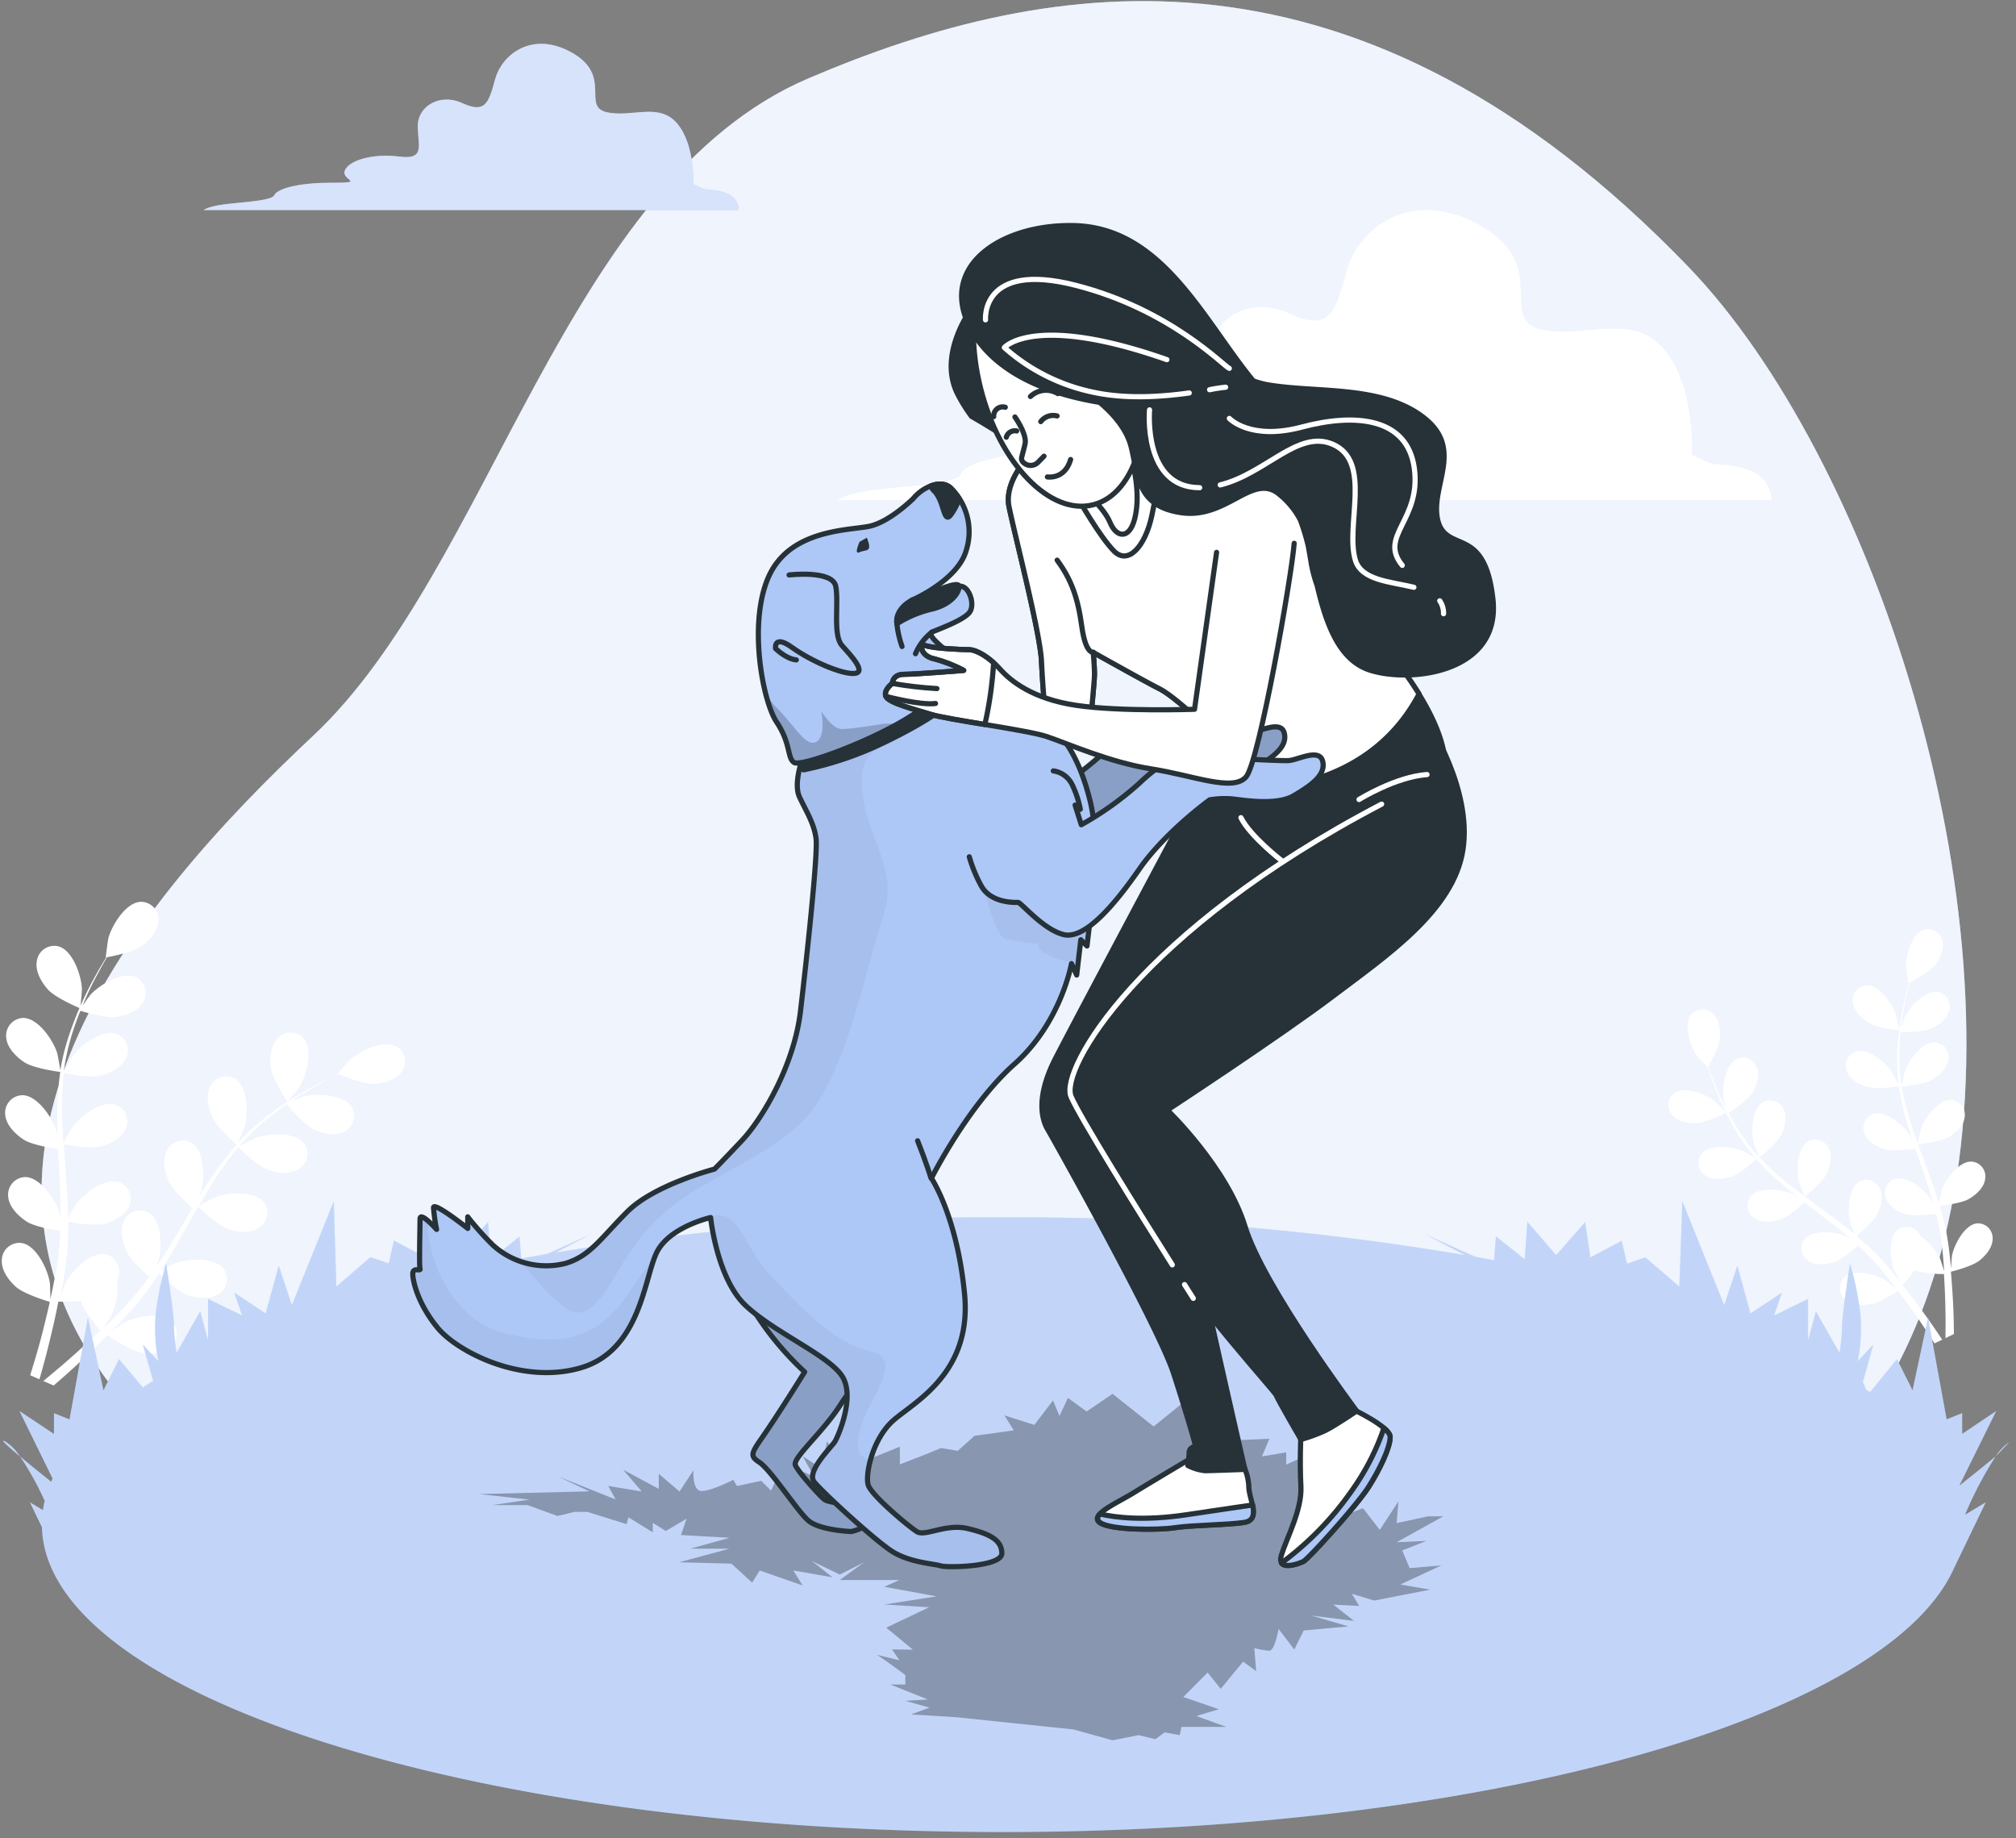 <svg xmlns="http://www.w3.org/2000/svg" width="238" height="217" viewBox="0 0 238 217"><rect x="0" y="0" width="238" height="217" fill="#808080" stroke="none"/><g><g><g><g><path fill="#adc7f7" d="M229.953 144.516c8.537-38.335-9.13-90.693-30.618-113.007C160.498-8.773 124.35-3.103 95.44 9.249 66.53 21.6 58.055 67.094 36.977 86.843c-21.078 19.748-47.239 50.937-21.14 79.987 26.1 29.051 63.357 12.248 93.693 11.978 30.337-.269 68.966 15.469 91.807 4.501 15.946-7.654 24.838-21.861 28.616-38.793z"/></g><g opacity=".8"><path fill="#fff" d="M229.953 144.516c8.537-38.335-9.13-90.693-30.618-113.007C160.498-8.773 124.35-3.103 95.44 9.249 66.53 21.6 58.055 67.094 36.977 86.843c-21.078 19.748-47.239 50.937-21.14 79.987 26.1 29.051 63.357 12.248 93.693 11.978 30.337-.269 68.966 15.469 91.807 4.501 15.946-7.654 24.838-21.861 28.616-38.793z"/></g><g><path fill="#fff" d="M220.618 120.731c.992.613 3.577.888 3.577.888s-.325-1.757-.362-1.867c-.41-1.256-1.935-3.448-3.417-3.442a1.74 1.74 0 0 0-1.678 1.99c.104 1.035 1.035 1.923 1.88 2.431z"/></g><g><path fill="#fff" d="M233.376 144.409c-1.47.184-2.7 2.554-2.939 3.852 0 .08-.08.93-.11 1.463-.03-.318-.055-.612-.092-.955-.061-.643-.147-1.286-.233-1.978l-.165-1.01c-.05-.337-.14-.692-.208-1.041a35.144 35.144 0 0 0-.643-2.413c.57-.061 2.578-.294 3.435-.79.857-.496 1.837-1.36 1.941-2.394a1.751 1.751 0 0 0-1.64-2.027c-1.477-.037-3.063 2.118-3.491 3.368 0 .073-.24 1.004-.343 1.518a44.099 44.099 0 0 0-.46-1.45c-.477-1.403-1.004-2.806-1.518-4.202-.16-.435-.313-.863-.472-1.292.202 0 2.597-.245 3.558-.802.857-.49 1.837-1.353 1.941-2.388a1.751 1.751 0 0 0-1.64-2.027c-1.477-.037-3.063 2.118-3.491 3.362-.031.098-.331 1.433-.392 1.782a57.46 57.46 0 0 1-.962-2.842 30.661 30.661 0 0 1-.943-3.888c.098 0 2.597-.233 3.583-.803.85-.49 1.806-1.353 1.935-2.394a1.751 1.751 0 0 0-1.635-2.027c-1.482-.037-3.062 2.119-3.49 3.368-.031.08-.264 1.102-.362 1.592h-.086a22.59 22.59 0 0 1-.22-4.017c0-.735.067-1.445.14-2.13.466 0 2.615 0 3.558-.405.943-.404 1.948-1.151 2.193-2.168a1.751 1.751 0 0 0-1.409-2.192c-1.463-.202-3.27 1.77-3.84 2.964-.03.061-.269.753-.44 1.261.037-.306.067-.612.11-.918a37.59 37.59 0 0 1 .545-3.007c.11-.508.22-.961.33-1.384.466-.239 2.322-1.225 2.958-1.996.637-.772 1.195-1.917.944-2.927a1.751 1.751 0 0 0-2.26-1.305c-1.39.502-2.082 3.062-2.04 4.403 0 .11.264 1.892.288 1.88h.031c-.11.41-.226.845-.343 1.323a35.9 35.9 0 0 0-.612 3.007 30.923 30.923 0 0 0-.398 3.606 22.885 22.885 0 0 0 .14 4.06v.043a51.467 51.467 0 0 0-.777-1.555c-.729-1.102-2.78-2.81-4.207-2.419a1.758 1.758 0 0 0-1.096 2.364c.38.973 1.512 1.586 2.45 1.837 1.07.3 3.46-.055 3.673-.086.203 1.365.496 2.715.876 4.042.22.771.466 1.55.717 2.32-.166-.336-.319-.612-.343-.673-.729-1.108-2.78-2.817-4.207-2.45a1.757 1.757 0 0 0-1.096 2.364c.38.98 1.512 1.586 2.449 1.837.937.252 3.007 0 3.546-.067.098.294.196.612.3.882.49 1.414.98 2.823 1.42 4.22.16.49.294.985.435 1.475-.153-.3-.281-.551-.306-.612-.723-1.103-2.774-2.811-4.2-2.42a1.745 1.745 0 0 0-1.097 2.364c.374.974 1.513 1.587 2.45 1.838.936.25 2.804 0 3.441-.062.129.509.257 1.017.355 1.513.055.337.141.661.178 1.01l.147 1.01c.067.65.14 1.311.19 1.948.036.441.06.857.091 1.28a50.569 50.569 0 0 0-.496-1.525 6.822 6.822 0 0 0-2.265-2.578 2.265 2.265 0 0 0-.19-.337 1.758 1.758 0 0 0-2.578-.404c-1.12.968-.84 3.625-.325 4.844.03.067.447.808.717 1.274-.202-.245-.392-.49-.613-.747-.41-.503-.839-.992-1.292-1.52l-.692-.752c-.226-.258-.496-.496-.747-.747a43.683 43.683 0 0 0-1.868-1.666c.441-.361 1.984-1.666 2.45-2.554.465-.888.76-2.13.294-3.061a1.745 1.745 0 0 0-2.45-.784c-1.255.784-1.384 3.453-1.06 4.733 0 .08.362.974.552 1.458-.386-.319-.778-.613-1.182-.956-1.17-.906-2.382-1.788-3.588-2.67l-1.096-.814c.153-.129 2.026-1.635 2.523-2.633.44-.882.759-2.125.293-3.062a1.751 1.751 0 0 0-2.48-.79c-1.255.79-1.384 3.454-1.06 4.734.032.098.515 1.384.656 1.702a114.168 114.168 0 0 1-2.37-1.837 30.423 30.423 0 0 1-2.927-2.725c.074-.055 2.033-1.629 2.542-2.646.44-.881.759-2.124.3-3.061a1.757 1.757 0 0 0-2.487-.79c-1.255.79-1.377 3.453-1.053 4.733 0 .086.386 1.066.576 1.525l-.074.043c-.896-1-1.7-2.08-2.4-3.227a21.749 21.749 0 0 1-1.06-1.837c.392-.251 2.186-1.433 2.744-2.303.557-.87.992-2.033.612-3.013a1.758 1.758 0 0 0-2.388-1.053c-1.329.612-1.745 3.276-1.568 4.587 0 .073.19.783.33 1.298-.14-.276-.287-.557-.416-.827-.49-1.01-.87-1.96-1.224-2.81a34.541 34.541 0 0 1-.484-1.336c.257-.453 1.268-2.284 1.366-3.294.098-1.01-.062-2.26-.833-2.964a1.745 1.745 0 0 0-2.597.16c-.888 1.187-.043 3.716.723 4.794.067.092 1.267 1.433 1.28 1.409.134.398.275.826.447 1.292.312.857.673 1.837 1.145 2.841a30.067 30.067 0 0 0 1.66 3.227 22.958 22.958 0 0 0 2.35 3.307l.038.037a35.07 35.07 0 0 0-1.513-.864c-1.225-.526-3.864-.82-4.838.3a1.745 1.745 0 0 0 .392 2.572c.851.613 2.131.49 3.062.19 1.06-.337 2.854-1.953 2.995-2.082a31.527 31.527 0 0 0 2.963 2.884 46.367 46.367 0 0 0 1.874 1.537l-.661-.367c-1.225-.52-3.864-.814-4.838.3a1.751 1.751 0 0 0 .386 2.578c.857.613 2.137.484 3.062.184.925-.3 2.51-1.647 2.92-2.009l.736.57c1.188.912 2.382 1.837 3.52 2.731.399.325.785.661 1.17.992l-.575-.318c-1.225-.52-3.87-.815-4.838.3a1.751 1.751 0 0 0 .386 2.578c.851.612 2.131.483 3.062.19.93-.294 2.357-1.525 2.841-1.954.386.355.772.71 1.127 1.066.239.25.484.477.71.74l.674.766c.416.502.845 1.023 1.225 1.519l.784 1.022a42.19 42.19 0 0 0-1.256-.998c-1.12-.704-3.674-1.396-4.831-.44a1.758 1.758 0 0 0 0 2.608c.753.729 2.033.802 3.012.65 1.072-.166 3.013-1.434 3.258-1.593.423.557.833 1.102 1.225 1.629a88.216 88.216 0 0 1 3.025 4.458l.074.11.906-.435c-.05-.073-.092-.14-.147-.214a88.454 88.454 0 0 0-4.538-6.222 18.67 18.67 0 0 0 1.403-1.739 12.7 12.7 0 0 0 3.484.423 90.927 90.927 0 0 1 .178 7.416v.153l.998-.484a79.96 79.96 0 0 0-.184-5.107 87.72 87.72 0 0 0-.171-2.248c.275-.067 2.529-.643 3.374-1.322.845-.68 1.586-1.617 1.555-2.664a1.745 1.745 0 0 0-1.868-1.721z"/></g><g><path fill="#fff" d="M202.44 129.984c-1.03-.82-3.51-1.806-4.747-.986a1.745 1.745 0 0 0-.306 2.585c.661.808 1.93 1.035 2.915.992 1.163-.043 3.472-1.225 3.472-1.225s-1.243-1.292-1.335-1.366z"/></g><g><path fill="#fff" d="M33.941 130.063c0 .03 1.341-1.647 1.415-1.757.82-1.335 1.635-4.397.496-5.738a2.082 2.082 0 0 0-3.093 0c-.857.9-.943 2.45-.759 3.576.214 1.36 1.941 3.92 1.941 3.92z"/></g><g><path fill="#fff" d="M46.872 123.56c-1.519-.875-4.384.472-5.548 1.525-.104.092-1.513 1.697-1.482 1.709h.037c-.453.214-.937.44-1.464.704a46.302 46.302 0 0 0-3.19 1.745 38.235 38.235 0 0 0-3.57 2.413 27.28 27.28 0 0 0-3.57 3.24l-.037.042c.214-.465.778-1.794.808-1.898.447-1.506.423-4.672-1.029-5.664a2.082 2.082 0 0 0-2.982.82c-.612 1.09-.275 2.584.208 3.674.545 1.225 2.7 3.062 2.872 3.24a36.914 36.914 0 0 0-2.982 3.895 50.608 50.608 0 0 0-1.55 2.449c.172-.41.325-.778.344-.833.44-1.506.416-4.672-1.035-5.664a2.082 2.082 0 0 0-2.982.82c-.613 1.09-.276 2.585.208 3.675.484 1.09 2.296 2.725 2.786 3.153l-.576.956c-.906 1.524-1.8 3.061-2.725 4.525-.33.52-.667 1.017-1.004 1.519.153-.368.276-.674.294-.723.441-1.506.416-4.672-1.035-5.664a2.082 2.082 0 0 0-2.97.765c-.612 1.09-.27 2.584.214 3.674.484 1.09 2.12 2.566 2.695 3.062a48.62 48.62 0 0 1-1.096 1.476c-.264.312-.496.612-.778.937l-.808.906c-.533.557-1.084 1.133-1.617 1.666-.367.367-.729.716-1.09 1.065.33-.508.955-1.53.998-1.616a8.059 8.059 0 0 0 .613-4.03c.067-.139.12-.285.159-.434a2.076 2.076 0 0 0-1.61-2.64c-1.734-.275-3.926 2.015-4.636 3.417-.037.08-.392 1.03-.613 1.63.074-.374.147-.736.215-1.115.14-.76.263-1.525.391-2.34l.147-1.224c.062-.398.068-.833.105-1.225.067-.98.085-1.966.08-2.97.66.122 3.061.52 4.176.245 1.114-.276 2.51-.943 3-2.082a2.076 2.076 0 0 0-1.225-2.854c-1.671-.533-4.182 1.396-5.095 2.676-.055.08-.612 1.066-.9 1.617 0-.612 0-1.225-.036-1.837-.08-1.752-.215-3.527-.337-5.297-.037-.54-.074-1.078-.104-1.623.232.049 3.062.582 4.286.27 1.14-.276 2.511-.944 3.007-2.083a2.076 2.076 0 0 0-1.225-2.853c-1.672-.533-4.182 1.402-5.095 2.676a49.813 49.813 0 0 0-1.04 1.892 69.476 69.476 0 0 1-.154-3.552c-.03-1.583.044-3.166.22-4.74.11 0 3.063.613 4.342.276 1.14-.282 2.517-.95 3.007-2.088a2.082 2.082 0 0 0-1.225-2.854c-1.671-.533-4.182 1.403-5.095 2.676-.055.086-.66 1.17-.936 1.697l-.092-.031a26.26 26.26 0 0 1 1.077-4.654c.264-.839.564-1.623.87-2.382.533.165 2.976.875 4.189.722 1.212-.153 2.602-.667 3.215-1.739a2.076 2.076 0 0 0-.87-2.97c-1.604-.716-4.287.931-5.358 2.1a42.89 42.89 0 0 0-.925 1.293c.14-.337.288-.692.429-1.017.539-1.224 1.108-2.29 1.623-3.24.293-.538.569-1.022.832-1.469.613-.11 3.062-.612 4.036-1.286.974-.673 1.996-1.788 2.051-3.025a2.088 2.088 0 0 0-2.143-2.235c-1.751.11-3.399 2.817-3.79 4.335-.031.13-.325 2.248-.288 2.242h.03c-.257.428-.539.888-.833 1.396-.532.943-1.126 2.009-1.69 3.215a36.982 36.982 0 0 0-1.647 3.98 27.019 27.019 0 0 0-1.225 4.673.172.172 0 0 0 0 .055 55.276 55.276 0 0 0-.373-2.027c-.46-1.5-2.23-4.134-3.987-4.158a2.082 2.082 0 0 0-2.033 2.327c.104 1.225 1.225 2.309 2.186 2.933 1.12.698 3.962 1.084 4.189 1.115a36.613 36.613 0 0 0-.343 4.899c0 .955 0 1.916.043 2.878-.08-.441-.153-.827-.172-.882-.459-1.5-2.229-4.127-3.98-4.152a2.076 2.076 0 0 0-2.04 2.327c.111 1.225 1.225 2.303 2.193 2.927.968.625 3.417 1.01 4.06 1.096 0 .374 0 .741.043 1.109.092 1.776.184 3.545.226 5.285v1.837a25.05 25.05 0 0 0-.153-.766c-.459-1.5-2.229-4.127-3.986-4.152a2.076 2.076 0 0 0-2.033 2.327c.104 1.225 1.225 2.303 2.186 2.927.961.625 3.184.974 3.95 1.084 0 .613-.05 1.225-.104 1.837-.043.405-.062.803-.129 1.225-.067.423-.116.802-.171 1.225-.141.76-.282 1.543-.435 2.284-.104.514-.208.998-.319 1.488 0-.612-.042-1.8-.06-1.898-.227-1.556-1.575-4.422-3.308-4.71a2.07 2.07 0 0 0-2.363 1.99c-.086 1.226.832 2.45 1.72 3.228s3.613 1.635 3.944 1.727a115.12 115.12 0 0 1-.551 2.345c-.612 2.572-1.262 4.685-1.72 6.16 0 .056-.032.099-.044.154l1.09.478c0-.092.055-.19.086-.294a114.19 114.19 0 0 0 1.598-6.259c.19-.827.374-1.708.551-2.62.885.03 1.77.01 2.652-.062.429 1.255 2.076 3.227 2.29 3.478-.612.582-1.188 1.14-1.751 1.654a110.733 110.733 0 0 1-4.832 4.194l-.14.11 1.224.533a106.617 106.617 0 0 0 4.489-4.078c.612-.612 1.225-1.225 1.898-1.88.276.196 2.53 1.788 3.797 2.04 1.145.226 2.676.195 3.6-.613a2.076 2.076 0 0 0 .11-3.093c-1.297-1.182-4.384-.483-5.743.294-.086.05-.9.643-1.409 1.03.264-.277.527-.534.796-.815a96.131 96.131 0 0 0 1.611-1.74l.79-.918c.27-.306.514-.661.778-.986.612-.784 1.15-1.598 1.702-2.45.484.466 2.241 2.1 3.35 2.505 1.108.404 2.615.612 3.674-.08a2.082 2.082 0 0 0 .576-3.061c-1.103-1.366-4.287-1.14-5.726-.576-.092 0-1.096.557-1.641.851.324-.502.649-1.004.961-1.525.906-1.506 1.77-3.061 2.64-4.605l.808-1.408c.171.165 2.217 2.155 3.454 2.603 1.102.398 2.614.612 3.674-.08a2.076 2.076 0 0 0 .612-3.062c-1.102-1.366-4.286-1.139-5.725-.576-.11.043-1.556.79-1.917 1.005a224.83 224.83 0 0 1 1.837-3.062 36.952 36.952 0 0 1 2.805-3.834c.08.08 2.198 2.168 3.472 2.627 1.102.399 2.615.613 3.674-.08a2.076 2.076 0 0 0 .576-3.061c-1.103-1.372-4.287-1.145-5.726-.582-.092.037-1.225.613-1.715.894l-.061-.08a27.502 27.502 0 0 1 3.466-3.282 30.503 30.503 0 0 1 2.04-1.506c.354.429 2.002 2.376 3.098 2.915 1.096.539 2.535.882 3.643.318a2.076 2.076 0 0 0 .907-2.951c-.943-1.482-4.11-1.605-5.628-1.225-.08 0-.894.33-1.488.57.312-.203.612-.423.925-.613 1.114-.71 2.186-1.298 3.135-1.837a58.494 58.494 0 0 1 1.513-.76c.563.24 2.872 1.176 4.072 1.152 1.2-.025 2.651-.386 3.38-1.396a2.082 2.082 0 0 0-.545-2.976z"/></g><g><path fill="#fff" d="M9.463 119.023c.031 0 .215-2.113.209-2.248-.043-1.567-1.06-4.568-2.744-5.058a2.076 2.076 0 0 0-2.578 1.709c-.226 1.224.545 2.541 1.335 3.405.93 1.01 3.778 2.192 3.778 2.192z"/></g><g><path fill="#fff" d="M199.735 53.658s.472-7.961-3.282-12.438c-3.754-4.476-9.388-1.17-14.544-2.345-5.156-1.176 1.17-7.502-7.042-12.199-8.212-4.696-14.544.24-15.922 5.402-1.378 5.162-2.112 7.036-6.803 4.899-4.691-2.138-9.149.704-9.149 4.69 0 3.987 1.641 7.036-3.754 6.332-5.395-.704-10.324.704-11.261 2.817-.937 2.113 4.69 2.578-2.817 2.578-7.508 0-11.256 1.409-11.727 2.584-.472 1.176-6.804 1.409-10.319 1.874-3.515.466-4.225 1.176-4.225 1.176h110.227s.233-2.817-3.283-3.754c-3.515-.937-2.578.257-6.099-1.616z"/></g></g><g><g><path fill="#adc7f7" d="M81.83 21.706s.269-4.569-1.88-7.122c-2.15-2.554-5.377-.668-8.329-1.341-2.951-.674.668-4.287-4.03-6.988-4.696-2.7-8.334.135-9.136 3.093-.802 2.958-1.224 4.03-3.894 2.817s-5.242.404-5.242 2.688c0 2.284.937 4.03-2.15 3.631-3.086-.398-5.91.398-6.448 1.611-.539 1.212 2.688 1.476-1.61 1.476-4.3 0-6.449.808-6.737 1.476-.287.667-3.9.808-5.915 1.077-2.015.27-2.419.674-2.419.674h63.166s.129-1.617-1.886-2.15c-2.015-.532-1.476.135-3.49-.942z"/></g><g opacity=".5"><path fill="#fff" d="M81.83 21.706s.269-4.569-1.88-7.122c-2.15-2.554-5.377-.668-8.329-1.341-2.951-.674.668-4.287-4.03-6.988-4.696-2.7-8.334.135-9.136 3.093-.802 2.958-1.224 4.03-3.894 2.817s-5.242.404-5.242 2.688c0 2.284.937 4.03-2.15 3.631-3.086-.398-5.91.398-6.448 1.611-.539 1.212 2.688 1.476-1.61 1.476-4.3 0-6.449.808-6.737 1.476-.287.667-3.9.808-5.915 1.077-2.015.27-2.419.674-2.419.674h63.166s.129-1.617-1.886-2.15c-2.015-.532-1.476.135-3.49-.942z"/></g></g><g><g><path fill="#adc7f7" d="M.75 170.236c-.973-.551.117.44 1.61 1.69a5.97 5.97 0 0 0-1.61-1.69z"/></g><g><path fill="#adc7f7" d="M237.2 170.242a5.97 5.97 0 0 0-1.61 1.69"/></g><g><path fill="#adc7f7" d="M235.595 171.914c-1.837 1.531-4.287 3.46-4.287 3.46l4.354-8.812-4.017 2.694v-2.449l-1.837.735-2.186-12.003-1.837 8.574-1.837-3.675-3.172 3.889-.484-.319-.368-.87 1.225-4.414-1.837 1.965c.379-1.856.484-3.758.312-5.646a34.967 34.967 0 0 0-1.224-5.885s-.931 5.885-.931 7.349a21.434 21.434 0 0 1-.306 3.184l-2.787-4.899-.924 3.436v-4.9l-4.017 1.96.924-2.694-3.71 2.45-1.544-5.64-1.55 4.66-4.941-12.248-.361 10.05-4.018-3.436-2.167.735-.613-2.695-3.705 1.96-.612-4.17-3.423 3.894-3.399-3.925-.312 4.415-3.399-2.694-.22 2.817c-.741-.147-1.488-.282-2.241-.423-3.497-1.562-5.885-2.64-5.885-2.64l4.684 2.45a319.094 319.094 0 0 0-54.568-4.464 321.195 321.195 0 0 0-52.774 4.158l4.09-2.119-5.094 2.29c-1.023.178-2.04.356-3.062.545l-.209-2.59-3.398 2.695-.313-4.416-3.398 3.926-3.387-3.95-.612 4.17-3.71-1.96-.613 2.695-2.168-.735-4.017 3.466-.306-10.055-4.948 12.247-1.55-4.66-1.543 5.64-3.71-2.45.93 2.695-4.023-1.96v4.9l-.925-3.436-2.786 4.9a21.433 21.433 0 0 1-.306-3.185c0-1.476-.931-7.349-.931-7.349a34.967 34.967 0 0 0-1.225 5.885 19.449 19.449 0 0 0 .312 5.646l-1.837-1.965 1.225 4.286c-.423.257-.839.515-1.225.772l-2.81-3.338-1.838 3.675-1.837-8.574-2.168 12.015-1.837-.735v2.45L2.3 166.562l3.907 7.96-.165.387c-.833-.668-2.4-1.923-3.675-2.995a36.485 36.485 0 0 1 2.91 5.248 13.15 13.15 0 0 0-.21 1.09l-1.53-.912 1.415 2.94c.538 19.895 51.108 35.976 113.43 35.976 57.152 0 104.42-13.521 112.283-31.115l2.31-4.794 1.45-3.007-2.45 1.47a44.868 44.868 0 0 1 3.62-6.896z"/></g><g opacity=".5"><g opacity=".5"><path fill="#fff" d="M.75 170.236c-.973-.551.117.44 1.61 1.69a5.97 5.97 0 0 0-1.61-1.69z"/></g><g opacity=".5"><path fill="#fff" d="M237.2 170.242a5.97 5.97 0 0 0-1.61 1.69"/></g><g opacity=".5"><path fill="#fff" d="M235.595 171.914c-1.837 1.531-4.287 3.46-4.287 3.46l4.354-8.812-4.017 2.694v-2.449l-1.837.735-2.186-12.003-1.837 8.574-1.837-3.675-3.172 3.889-.484-.319-.368-.87 1.225-4.414-1.837 1.965c.379-1.856.484-3.758.312-5.646a34.967 34.967 0 0 0-1.224-5.885s-.931 5.885-.931 7.349a21.434 21.434 0 0 1-.306 3.184l-2.787-4.899-.924 3.436v-4.9l-4.017 1.96.924-2.694-3.71 2.45-1.544-5.64-1.55 4.66-4.941-12.248-.361 10.05-4.018-3.436-2.167.735-.613-2.695-3.705 1.96-.612-4.17-3.423 3.894-3.399-3.925-.312 4.415-3.399-2.694-.22 2.817c-.741-.147-1.488-.282-2.241-.423-3.497-1.562-5.885-2.64-5.885-2.64l4.684 2.45a319.094 319.094 0 0 0-54.568-4.464 321.195 321.195 0 0 0-52.774 4.158l4.09-2.119-5.094 2.29c-1.023.178-2.04.356-3.062.545l-.209-2.59-3.398 2.695-.313-4.416-3.398 3.926-3.387-3.95-.612 4.17-3.71-1.96-.613 2.695-2.168-.735-4.017 3.466-.306-10.055-4.948 12.247-1.55-4.66-1.543 5.64-3.71-2.45.93 2.695-4.023-1.96v4.9l-.925-3.436-2.786 4.9a21.433 21.433 0 0 1-.306-3.185c0-1.476-.931-7.349-.931-7.349a34.967 34.967 0 0 0-1.225 5.885 19.449 19.449 0 0 0 .312 5.646l-1.837-1.965 1.225 4.286c-.423.257-.839.515-1.225.772l-2.81-3.338-1.838 3.675-1.837-8.574-2.168 12.015-1.837-.735v2.45L2.3 166.562l3.907 7.96-.165.387c-.833-.668-2.4-1.923-3.675-2.995a36.485 36.485 0 0 1 2.91 5.248 13.15 13.15 0 0 0-.21 1.09l-1.53-.912 1.415 2.94c.538 19.895 51.108 35.976 113.43 35.976 57.152 0 104.42-13.521 112.283-31.115l2.31-4.794 1.45-3.007-2.45 1.47a44.868 44.868 0 0 1 3.62-6.896z"/></g></g></g><g><g opacity=".3"><path d="M75.77 176.06l-2.205-2.571 4.207 2.26v-1.776l2.45 2.088 1.647-2.51s-.172 2.406.93 2.449c1.103.043 3.767-1.317 3.767-1.317l.434.729 2.866-.613 1.164 1.158 1.096-2.45 1.102 2.572v-3.062l2.866 1.286-1.323-2.406 2.205 1.445.661-3.215 1.764 2.89.882-3.374 1.984 2.731 3.968-1.604v2.088l3.307-1.286 1.543-.643 1.984.325 1.984-1.77 4.63-.643-1.103-1.764 3.528 1.121 2.204-2.89.766 1.837.998-2.131 2.204 1.604 3.062-2.088 4.85 3.852 3.968-3.209 2.205 4.979 7.495-.319-.882 2.088 2.866-.483v1.445l1.764-.802 1.323 2.247 2.204-2.247.11 2.271-.771 3.51 1.763-.644.22 1.77 2.45-.961 1.985 2.565 2.204-3.374-.22 2.572 3.747-.802h1.764l-5.511 3.062 3.527-.16-2.866 1.127.882 2.089 3.747-.325-4.85 2.254 3.528.612-6.614 1.286-2.645-.808.882 1.445-3.062-.16 2.45 1.93-5.071-.643 4.409 1.286-5.291.483-1.102 2.248-1.856-2.431s-.44 2.572-1.102 2.572a8.464 8.464 0 0 1-1.764-.319l.22 2.731-1.542-1.126-2.646 3.215-1.543-1.93-2.866 2.891 4.189 1.445-2.646.802 3.527 1.286h-5.29l-.22.968-1.765-.325-1.102.803-1.984-.478-3.062.612-4.63-1.286-13.888-1.445-5.29-.324 2.204-.803-2.866-.802 2.645-.16-4.409-1.769h1.764v-1.127l-1.984-1.445-1.347-.924 2.645.643-.882-1.286 2.468.03-3.154-2.602 5.07-2.407-5.29-.325 6.173-.961-6.173-1.127 1.764-.802h-7.03l2.865-2.088-2.865 1.445-3.307-1.604 2.45 1.929-4.63-.809 1.102 1.77-5.07-1.77-.888 1.44-2.45-2.248-6.173-.16 5.953-1.604h-4.63l4.63-1.286-5.732-.324.661-1.93-2.45 1.452-1.542-.967v1.126l-2.866-1.77-.22.803-4.63-1.445h-1.543l-1.985.483-3.527-1.286h-4.188l4.409-.643-5.922-.661 13.007-.318-3.748-1.77 6.834 2.731-.882-1.604z"/></g><g><path fill="#fff" d="M140.713 172.08s-4.899 2.909-6.889 4.134c-1.99 1.224-5.23 2.602-4.005 3.508 1.225.907 6.89.919 8.88.613 1.99-.306 5.97-.306 8.113-.613 2.144-.306.613-2.755.613-4.286a5.97 5.97 0 0 0-.919-2.909z"/><path fill="none" stroke="#263238" stroke-linecap="round" stroke-linejoin="round" stroke-miterlimit="20" stroke-width=".61" d="M140.713 172.08v0s-4.899 2.909-6.889 4.134c-1.99 1.224-5.23 2.602-4.005 3.508 1.225.907 6.89.919 8.88.613 1.99-.306 5.97-.306 8.113-.613 2.144-.306.613-2.755.613-4.286a5.97 5.97 0 0 0-.919-2.909z"/></g><g><path fill="#adc7f7" d="M129.856 178.71c-.337.367-.398.71 0 1.004 1.225.918 6.89.918 8.88.612 1.99-.306 5.97-.306 8.113-.612 1.225-.178 1.225-1.06 1.041-2.064-1.084.16-3.227.46-7.777 1.145-5.033.76-8.414.343-10.257-.086z"/><path fill="none" stroke="#263238" stroke-linecap="round" stroke-linejoin="round" stroke-miterlimit="20" stroke-width=".61" d="M129.856 178.71c-.337.367-.398.71 0 1.004 1.225.918 6.89.918 8.88.612 1.99-.306 5.97-.306 8.113-.612 1.225-.178 1.225-1.06 1.041-2.064-1.084.16-3.227.46-7.777 1.145-5.033.76-8.414.343-10.257-.086z"/></g><g><path fill="#263238" d="M122.803 52.494s-4.44 3.674-3.674 7.349c.765 3.674 3.674 14.85 3.827 18.218.153 3.368.612 8.114.612 8.114l4.9 1.53s.74-7.042.74-8.101c0-1.06-.153-2.603-.153-2.603s6.277 3.521 7.808 4.287c1.53.765 4.287 3.368 4.287 3.368a43.258 43.258 0 0 0-.919 6.89 23.27 23.27 0 0 1-.765 5.357s-12.248 22.964-14.85 28.016c-2.603 5.052-1.378 7.655-.919 8.42.46.766 13.013 23.117 14.85 28.782 1.837 5.664 2.603 8.573 2.603 8.573s-.766.153-.766.766a11.821 11.821 0 0 1-.153 1.53 6.026 6.026 0 0 0 1.99.613c.766 0 4.746-.153 4.746-.153s-6.124-26.638-7.195-32.609a40.704 40.704 0 0 0-3.98-11.176s20.82-20.208 26.484-25.566c5.665-5.358 9.033-8.42 8.267-14.697-.765-6.277-8.114-14.238-8.114-14.238s-4.72-11.482-9.008-16.38c-4.286-4.9-11.94-6.278-17.299-7.196-5.358-.919-9.976-.93-13.32.906z"/><path fill="none" stroke="#263238" stroke-linecap="round" stroke-linejoin="round" stroke-miterlimit="20" stroke-width=".61" d="M122.803 52.494s-4.44 3.674-3.674 7.349c.765 3.674 3.674 14.85 3.827 18.218.153 3.368.612 8.114.612 8.114v0l4.9 1.53v0s.74-7.042.74-8.101c0-1.06-.153-2.603-.153-2.603v0s6.277 3.521 7.808 4.287c1.53.765 4.287 3.368 4.287 3.368a43.258 43.258 0 0 0-.919 6.89 23.27 23.27 0 0 1-.765 5.357s-12.248 22.964-14.85 28.016c-2.603 5.052-1.378 7.655-.919 8.42.46.766 13.013 23.117 14.85 28.782 1.837 5.664 2.603 8.573 2.603 8.573v0s-.766.153-.766.766a11.821 11.821 0 0 1-.153 1.53 6.026 6.026 0 0 0 1.99.613c.766 0 4.746-.153 4.746-.153v0s-6.124-26.638-7.195-32.609a40.704 40.704 0 0 0-3.98-11.176s20.82-20.208 26.484-25.566c5.665-5.358 9.033-8.42 8.267-14.697-.765-6.277-8.114-14.238-8.114-14.238v0s-4.72-11.482-9.008-16.38c-4.286-4.9-11.94-6.278-17.299-7.196-5.358-.919-9.976-.93-13.32.906z"/></g><g><path fill="#fff" d="M167.53 81.918a49.308 49.308 0 0 0-5.076-6.736s-4.746-11.494-9.033-16.393c-4.286-4.9-11.94-6.277-17.299-7.196-5.358-.918-9.951-.918-13.32.919 0 0-4.439 3.674-3.673 7.348.765 3.675 3.674 14.85 3.827 18.218.153 3.368.612 8.114.612 8.114l4.9 1.531s.74-7.054.74-8.114c0-1.06-.153-2.602-.153-2.602s6.277 3.52 7.808 4.286c1.53.766 4.287 3.368 4.287 3.368a43.258 43.258 0 0 0-.919 6.89v.3c2.192 1.182 6.693 2.51 14.397.312 7.336-2.107 10.992-6.614 12.903-10.245z"/><path fill="none" stroke="#263238" stroke-linecap="round" stroke-linejoin="round" stroke-miterlimit="20" stroke-width=".61" d="M167.53 81.918a49.308 49.308 0 0 0-5.076-6.736s-4.746-11.494-9.033-16.393c-4.286-4.9-11.94-6.277-17.299-7.196-5.358-.918-9.951-.918-13.32.919 0 0-4.439 3.674-3.673 7.348.765 3.675 3.674 14.85 3.827 18.218.153 3.368.612 8.114.612 8.114v0l4.9 1.531v0s.74-7.054.74-8.114c0-1.06-.153-2.602-.153-2.602v0s6.277 3.52 7.808 4.286c1.53.766 4.287 3.368 4.287 3.368a43.258 43.258 0 0 0-.919 6.89v.3c2.192 1.182 6.693 2.51 14.397.312 7.336-2.107 10.992-6.614 12.903-10.245z"/></g><g><path fill="none" stroke="#263238" stroke-linecap="round" stroke-linejoin="round" stroke-miterlimit="20" stroke-width=".61" d="M129.087 76.99v0s-.919.306-1.378-3.062c-.46-3.368-1.225-5.512-2.909-7.808"/></g><g><path fill="#adc7f7" d="M119.827 87.68c.95.134 1.774.73 2.198 1.592.456.93.785 1.916.98 2.933l-.613-.49.735 2.327a37.802 37.802 0 0 0 6.847-4.899c2.816-2.694 4.525-3.184 5.995-3.184 1.47 0 10.643.612 11.745.49 1.102-.123 3.546-1.47 3.913.122s-1.347 2.835-3.435 4.06c-2.089 1.225-6.124.49-7.349.368a10.673 10.673 0 0 0-2.566.122s-5.26 3.79-8.322 8.194c-3.062 4.403-6.479 8.322-8.928 7.71-2.45-.613-5.016-3.791-5.383-3.791s-3.3.122-4.403-2.082a16.583 16.583 0 0 1-1.341-3.301"/></g><g opacity=".2"><path d="M119.827 87.68c.95.134 1.774.73 2.198 1.592.456.93.785 1.916.98 2.933l-.613-.49.735 2.327a37.802 37.802 0 0 0 6.847-4.899c2.816-2.694 4.525-3.184 5.995-3.184 1.47 0 10.643.612 11.745.49 1.102-.123 3.546-1.47 3.913.122s-1.347 2.835-3.435 4.06c-2.089 1.225-6.124.49-7.349.368a10.673 10.673 0 0 0-2.566.122s-5.26 3.79-8.322 8.194c-3.062 4.403-6.479 8.322-8.928 7.71-2.45-.613-5.016-3.791-5.383-3.791s-3.3.122-4.403-2.082a16.583 16.583 0 0 1-1.341-3.301"/></g><g><path fill="none" stroke="#263238" stroke-linecap="round" stroke-linejoin="round" stroke-miterlimit="20" stroke-width=".61" d="M119.827 87.68c.95.134 1.774.73 2.198 1.592.456.93.785 1.916.98 2.933l-.613-.49v0l.735 2.327a37.802 37.802 0 0 0 6.847-4.899c2.816-2.694 4.525-3.184 5.995-3.184 1.47 0 10.643.612 11.745.49 1.102-.123 3.546-1.47 3.913.122s-1.347 2.835-3.435 4.06c-2.089 1.225-6.124.49-7.349.368a10.673 10.673 0 0 0-2.566.122s-5.26 3.79-8.322 8.194c-3.062 4.403-6.479 8.322-8.928 7.71-2.45-.613-5.016-3.791-5.383-3.791s-3.3.122-4.403-2.082a16.583 16.583 0 0 1-1.341-3.301"/></g><g><path fill="#adc7f7" d="M87.53 152.278a45.09 45.09 0 0 0 3.062 4.77 36.35 36.35 0 0 0 4.403 4.9s-2.199 3.545-4.158 6.479c-1.96 2.933-2.566 3.306-1.225 4.158 1.341.85 4.41 5.627 5.75 6.852 1.341 1.225 5.138 1.347 5.138 1.347s2.45-.49 1.96-1.714a2.762 2.762 0 0 0-2.45-1.593c-.612 0-2.198-.122-2.688-.483-.49-.362-3.062-3.185-3.423-4.042-.362-.857 3.3-3.913 5.376-7.214 2.076-3.3 3.92-3.545 2.327-8.438-1.592-4.893-13.092-8.328-14.072-5.022z"/></g><g opacity=".2"><path d="M87.53 152.278a45.09 45.09 0 0 0 3.062 4.77 36.35 36.35 0 0 0 4.403 4.9s-2.199 3.545-4.158 6.479c-1.96 2.933-2.566 3.306-1.225 4.158 1.341.85 4.41 5.627 5.75 6.852 1.341 1.225 5.138 1.347 5.138 1.347s2.45-.49 1.96-1.714a2.762 2.762 0 0 0-2.45-1.593c-.612 0-2.198-.122-2.688-.483-.49-.362-3.062-3.185-3.423-4.042-.362-.857 3.3-3.913 5.376-7.214 2.076-3.3 3.92-3.545 2.327-8.438-1.592-4.893-13.092-8.328-14.072-5.022z"/></g><g><path fill="none" stroke="#263238" stroke-linecap="round" stroke-linejoin="round" stroke-miterlimit="20" stroke-width=".61" d="M87.53 152.278a45.09 45.09 0 0 0 3.062 4.77 36.35 36.35 0 0 0 4.403 4.9s-2.199 3.545-4.158 6.479c-1.96 2.933-2.566 3.306-1.225 4.158 1.341.85 4.41 5.627 5.75 6.852 1.341 1.225 5.138 1.347 5.138 1.347v0s2.45-.49 1.96-1.714a2.762 2.762 0 0 0-2.45-1.593c-.612 0-2.198-.122-2.688-.483-.49-.362-3.062-3.185-3.423-4.042-.362-.857 3.3-3.913 5.376-7.214 2.076-3.3 3.92-3.545 2.327-8.438-1.592-4.893-13.092-8.328-14.072-5.022z"/></g><g><path fill="#adc7f7" d="M94.744 89.532s-1.097 2.933-.368 4.525c.729 1.592 1.715 3.062 1.96 4.9.245 1.836-1.103 14.188-1.837 20.428-.735 6.24-4.403 12.596-6.97 15.31-2.565 2.712-3.177 3.306-3.177 3.306s-7.098 1.837-10.276 5.015-4.403 5.26-7.348 6.124a9.339 9.339 0 0 1-8.574-2.198 36.74 36.74 0 0 1-2.596-2.866c-.227-.282-.337-.435-.337-.435v1.365s-4.042-3.202-4.042-2.449c.068.862.188 1.719.362 2.566 0 0-1.954-2.199-1.954-1.225 0 .974-.122 5.511 0 5.867.123.355-.857-.245-.857.612s.612 3.546 2.933 6.363c2.321 2.816 9.933 6.766 16.92 4.715 6.987-2.052 7.459-10.52 8.928-13.576 1.47-3.056 6.381-4.158 6.381-4.158s.735 7.213 4.158 10.41c3.424 3.196 9.798 5.872 11.372 8.322 1.574 2.45-.484 7.091-.851 7.704-.368.612-3.43 3.545-2.45 4.77.98 1.225 7.098 6.852 9.186 8.193 2.088 1.342 5.015 1.47 5.75 1.715.735.245 7.214.123 7.214-1.47 0-1.592-1.464-2.32-4.036-2.933-2.572-.612-5.015.98-5.989.368-.973-.613-5.382-4.287-5.75-5.512-.367-1.224.49-5.511 3.062-7.703 2.572-2.193 9.186-5.628 8.316-14.801-.87-9.174-3.913-13.705-3.913-13.705s4.287-8.573 9.798-13.472c5.511-4.9 6.736-11.862 6.736-11.862l.612 1.347.49-4.164.729.735.245-2.076s1.592-9.05.122-15.046c-1.47-5.995-3.79-7.96-3.79-7.96l1.347.36-2.94-1.708.368-.49s-2.076-1.47-3.062-1.592c-.986-.123-4.158-.98-4.158-.98s1.709-.361 1.347-.361c-.36 0-3.796-.858-3.796-.858l-1.464-.122s-2.817.367-7.22 3.178a93.454 93.454 0 0 1-10.581 5.524z"/></g><g opacity=".2"><g opacity=".2"><path d="M68.152 154.933c3.368 0 4.593-6.736 10.104-11.635 5.512-4.899 14.085-7.042 18.065-12.86 3.98-5.817 6.124-16.84 7.961-22.351 1.837-5.511-1.837-8.88-2.45-14.39-.612-5.512 1.838-4.9 4.593-6.737 2.756-1.837-2.143-1.53-2.143-1.53s-.833.14-1.837.28c-3.809 2.12-7.698 3.834-7.698 3.834s-1.096 2.934-.367 4.526c.729 1.592 1.715 3.062 1.96 4.899.245 1.837-1.103 14.188-1.837 20.428-.735 6.24-4.403 12.597-6.97 15.31-2.565 2.712-3.177 3.306-3.177 3.306s-7.098 1.838-10.276 5.016-4.403 5.26-7.348 6.123a8.904 8.904 0 0 1-5.322-.257c2.682 3.136 5.217 6.038 6.742 6.038z"/></g><g opacity=".2"><path d="M128.265 111.664l.245-2.076s.337-1.899.557-4.532c-1.016-.925-1.941-1.58-2.45-1.58-1.53 0-8.573-.306-8.573-.306l-2.394.043s1.782 7.305 3.007 7.612c1.224.306 3.98.612 3.98.612s-.918.612 2.45 1.837c.68.236 1.4.335 2.118.294l.313-2.64z"/></g><g opacity=".2"><path d="M114.191 180.412c-2.565-.612-5.015.98-5.989.368-.973-.613-5.382-4.287-5.75-5.512a6.424 6.424 0 0 1 .264-2.939c-1.28-.263-1.697-1.157-1.225-3.331.918-3.98 5.511-8.574 1.225-9.492-4.287-.919-8.88-5.818-11.942-9.186-3.062-3.368-3.674-7.96-6.944-6.607 0 0 .735 7.214 4.158 10.41 3.423 3.197 9.798 5.873 11.372 8.322 1.574 2.45-.484 7.092-.851 7.704-.368.612-3.43 3.546-2.45 4.77.98 1.225 7.097 6.853 9.186 8.194 2.088 1.34 5.015 1.47 5.75 1.714.735.245 7.214.123 7.214-1.47 0-1.591-1.446-2.332-4.018-2.945z"/></g><g opacity=".2"><path d="M77.254 148.48a30.161 30.161 0 0 0-2.058 2.768c-3.062 4.592-6.124 8.573-15.615 6.123-6.436-1.66-9.186-8.947-9.088-13.374-.453-.38-.876-.612-.876-.153 0 .974-.122 5.511 0 5.866.123.356-.857-.244-.857.613s.612 3.545 2.933 6.362c2.321 2.817 9.908 6.822 16.896 4.77 6.546-1.959 7.348-9.534 8.665-12.975z"/></g></g><g><path fill="none" stroke="#263238" stroke-linecap="round" stroke-linejoin="round" stroke-miterlimit="20" stroke-width=".61" d="M94.744 89.532v0s-1.097 2.933-.368 4.525c.729 1.592 1.715 3.062 1.96 4.9.245 1.836-1.103 14.188-1.837 20.428-.735 6.24-4.403 12.596-6.97 15.31-2.565 2.712-3.177 3.306-3.177 3.306v0s-7.098 1.837-10.276 5.015-4.403 5.26-7.348 6.124a9.339 9.339 0 0 1-8.574-2.198 36.74 36.74 0 0 1-2.596-2.866c-.227-.282-.337-.435-.337-.435v1.365s-4.042-3.202-4.042-2.449c.068.862.188 1.719.362 2.566 0 0-1.954-2.199-1.954-1.225 0 .974-.122 5.511 0 5.867.123.355-.857-.245-.857.612s.612 3.546 2.933 6.363c2.321 2.816 9.933 6.766 16.92 4.715 6.987-2.052 7.459-10.52 8.928-13.576 1.47-3.056 6.381-4.158 6.381-4.158v0s.735 7.213 4.158 10.41c3.424 3.196 9.798 5.872 11.372 8.322 1.574 2.45-.484 7.091-.851 7.704-.368.612-3.43 3.545-2.45 4.77.98 1.225 7.098 6.852 9.186 8.193 2.088 1.342 5.015 1.47 5.75 1.715.735.245 7.214.123 7.214-1.47 0-1.592-1.464-2.32-4.036-2.933-2.572-.612-5.015.98-5.989.368-.973-.613-5.382-4.287-5.75-5.512-.367-1.224.49-5.511 3.062-7.703 2.572-2.193 9.186-5.628 8.316-14.801-.87-9.174-3.913-13.705-3.913-13.705v0s4.287-8.573 9.798-13.472c5.511-4.9 6.736-11.862 6.736-11.862v0l.612 1.347v0l.49-4.164v0l.729.735v0l.245-2.076v0s1.592-9.05.122-15.046c-1.47-5.995-3.79-7.96-3.79-7.96v0l1.347.36v0l-2.94-1.708v0l.368-.49v0s-2.076-1.47-3.062-1.592c-.986-.123-4.158-.98-4.158-.98v0s1.709-.361 1.347-.361c-.36 0-3.796-.858-3.796-.858v0l-1.464-.122v0s-2.817.367-7.22 3.178a93.454 93.454 0 0 1-10.581 5.524z"/></g><g><path fill="#263238" d="M94.75 89.526l.122 1.347a40.129 40.129 0 0 0 9.419-3.184c5.138-2.45 8.934-5.016 9.05-6.357.117-1.34-.612-1.592-.612-1.592s-8.812 5.873-12.357 7.581a30.71 30.71 0 0 1-5.622 2.205z"/><path fill="none" stroke="#263238" stroke-linecap="round" stroke-linejoin="round" stroke-miterlimit="20" stroke-width=".61" d="M94.75 89.526v0l.122 1.347a40.129 40.129 0 0 0 9.419-3.184c5.138-2.45 8.934-5.016 9.05-6.357.117-1.34-.612-1.592-.612-1.592v0s-8.812 5.873-12.357 7.581a30.71 30.71 0 0 1-5.622 2.205z"/></g><g><path fill="#adc7f7" d="M107.842 58.824s-2.817 2.817-5.26 3.307c-2.444.49-9.186.368-11.746 5.744-2.56 5.377-.857 14.801.857 17.373 1.715 2.572 1.225 4.287 2.083 4.77.857.484 8.928-2.449 13.576-5.382s5.989-2.933 6.124-4.648c.134-1.715-1.225-2.695-2.199-3.546-.974-.85-1.715-1.592-1.225-1.837.49-.245 3.675-1.347 4.403-2.32.729-.974-.122-3.308-1.224-3.063-1.103.245-5.512 1.593-5.512 1.593s5.383-2.327 6.357-5.873a7.25 7.25 0 0 0-1.709-7.214c-1.225-1.347-3.552-.122-4.525 1.096z"/></g><g opacity=".2"><path d="M90.39 81.89c.258 1.18.695 2.315 1.298 3.362 1.715 2.566 1.225 4.287 2.082 4.77.858.484 7.508-1.94 12.248-4.58a12.604 12.604 0 0 0-1.715 0s-3.674.612-4.899.612-2.45-2.143-2.45-2.143.613 3.062-.612 3.674c-1.224.612-2.45-1.837-4.593-3.98-.507-.527-.962-1.1-1.359-1.715z"/></g><g><path fill="none" stroke="#263238" stroke-linecap="round" stroke-linejoin="round" stroke-miterlimit="20" stroke-width=".61" d="M107.842 58.824s-2.817 2.817-5.26 3.307c-2.444.49-9.186.368-11.746 5.744-2.56 5.377-.857 14.801.857 17.373 1.715 2.572 1.225 4.287 2.083 4.77.857.484 8.928-2.449 13.576-5.382s5.989-2.933 6.124-4.648c.134-1.715-1.225-2.695-2.199-3.546-.974-.85-1.715-1.592-1.225-1.837.49-.245 3.675-1.347 4.403-2.32.729-.974-.122-3.308-1.224-3.063-1.103.245-5.512 1.593-5.512 1.593v0s5.383-2.327 6.357-5.873a7.25 7.25 0 0 0-1.709-7.214c-1.225-1.347-3.552-.122-4.525 1.096z"/></g><g><path fill="#263238" d="M102.334 63.47l-.857.49s-.735 1.592 0 1.225c.734-.368 1.592.122.857-1.715z"/></g><g><path fill="none" stroke="#263238" stroke-linecap="round" stroke-linejoin="round" stroke-miterlimit="20" stroke-width=".61" d="M93.157 67.87v0s5.138-.612 5.511 1.348c.374 1.96-.367 5.75.729 6.975 1.096 1.224 2.94 3.178 1.47 3.3-1.47.123-5.138-1.47-7.349-3.061-2.21-1.593-1.96.122-1.96.122v0s1.225 1.225 2.45 1.341"/></g><g><path fill="none" stroke="#263238" stroke-linecap="round" stroke-linejoin="round" stroke-miterlimit="20" stroke-width=".61" d="M110.033 74.61a6.4 6.4 0 0 0-1.953 2.554"/></g><g><path fill="none" stroke="#263238" stroke-linecap="round" stroke-linejoin="round" stroke-miterlimit="20" stroke-width=".61" d="M107.717 70.81v0s-2.082.98-1.837 2.81c.094.92.3 1.825.612 2.695"/></g><g><path fill="#263238" d="M105.882 73.63a13.423 13.423 0 0 1 4.036-1.709c2.204-.49 3.306-1.837 3.306-2.694s-4.041 1.102-4.041 1.102-3.546.98-3.3 3.301z"/><path fill="none" stroke="#263238" stroke-linecap="round" stroke-linejoin="round" stroke-miterlimit="20" stroke-width=".61" d="M105.882 73.63a13.423 13.423 0 0 1 4.036-1.709c2.204-.49 3.306-1.837 3.306-2.694s-4.041 1.102-4.041 1.102v0s-3.546.98-3.3 3.301z"/></g><g><path fill="#263238" d="M112.237 60.784c.437-.585.772-1.24.992-1.936a8.8 8.8 0 0 0-.87-1.12c-.643-.704-1.58-.704-2.449-.374.066.24.202.453.392.613 1.2 1.224 1.078 3.919 1.935 2.817z"/><path fill="none" stroke="#263238" stroke-linecap="round" stroke-linejoin="round" stroke-miterlimit="20" stroke-width=".61" d="M112.237 60.784c.437-.585.772-1.24.992-1.936a8.8 8.8 0 0 0-.87-1.12c-.643-.704-1.58-.704-2.449-.374.066.24.202.453.392.613 1.2 1.224 1.078 3.919 1.935 2.817z"/></g><g><path fill="#adc7f7" d="M124.35 91a2.915 2.915 0 0 1 2.205 1.586c.455.932.785 1.92.98 2.939l-.613-.49.73 2.32a37.398 37.398 0 0 0 6.852-4.898c2.81-2.688 4.525-3.178 5.995-3.178 1.47 0 10.643.612 11.739.49 1.096-.123 3.552-1.47 3.919.122s-1.347 2.81-3.43 4.036c-2.081 1.224-6.123.49-7.348.367a10.741 10.741 0 0 0-2.572.123s-5.26 3.79-8.316 8.193c-3.055 4.403-6.485 8.316-8.928 7.71-2.443-.606-5.015-3.797-5.383-3.797-.367 0-3.3.123-4.403-2.076a16.534 16.534 0 0 1-1.347-3.307"/><path fill="none" stroke="#263238" stroke-linecap="round" stroke-linejoin="round" stroke-miterlimit="20" stroke-width=".61" d="M124.35 91a2.915 2.915 0 0 1 2.205 1.586c.455.932.785 1.92.98 2.939l-.613-.49v0l.73 2.32a37.398 37.398 0 0 0 6.852-4.898c2.81-2.688 4.525-3.178 5.995-3.178 1.47 0 10.643.612 11.739.49 1.096-.123 3.552-1.47 3.919.122s-1.347 2.81-3.43 4.036c-2.081 1.224-6.123.49-7.348.367a10.741 10.741 0 0 0-2.572.123s-5.26 3.79-8.316 8.193c-3.055 4.403-6.485 8.316-8.928 7.71-2.443-.606-5.015-3.797-5.383-3.797-.367 0-3.3.123-4.403-2.076a16.534 16.534 0 0 1-1.347-3.307"/></g><g><path fill="#fff" d="M109.916 139.063s-.612-1.954-1.586-4.403"/><path fill="none" stroke="#263238" stroke-linecap="round" stroke-linejoin="round" stroke-miterlimit="20" stroke-width=".61" d="M109.916 139.063s-.612-1.954-1.586-4.403"/></g><g><path fill="#fff" d="M143.624 65.202l-2.603 18.524s-8.726.306-13.931-.46c-5.205-.765-7.808-2.908-9.033-4.286-1.225-1.378-2.755-2.296-3.674-2.296s-4.134-.153-5.052-.46c-.919-.306-.612 1.225.918 1.531 1.225.318 2.407.78 3.522 1.378 0 0-5.665.46-7.043.46-1.378 0-1.378 1.071-1.378 1.071s-1.071.765-.765 1.53c.306.766 3.368 1.532 5.358 2.144 1.99.613 11.33 1.837 13.626 2.603 2.296.765 7.477 3.074 12.376 3.827 4.899.753 9.644 2.756 11.175.919 1.531-1.837 5.359-23.577 5.665-27.557"/><path fill="none" stroke="#263238" stroke-linecap="round" stroke-linejoin="round" stroke-miterlimit="20" stroke-width=".61" d="M143.624 65.202v0l-2.603 18.524v0s-8.726.306-13.931-.46c-5.205-.765-7.808-2.908-9.033-4.286-1.225-1.378-2.755-2.296-3.674-2.296s-4.134-.153-5.052-.46c-.919-.306-.612 1.225.918 1.531 1.225.318 2.407.78 3.522 1.378 0 0-5.665.46-7.043.46-1.378 0-1.378 1.071-1.378 1.071v0s-1.071.765-.765 1.53c.306.766 3.368 1.532 5.358 2.144 1.99.613 11.33 1.837 13.626 2.603 2.296.765 7.477 3.074 12.376 3.827 4.899.753 9.644 2.756 11.175.919 1.531-1.837 5.359-23.577 5.665-27.557"/></g><g><path fill="none" stroke="#263238" stroke-linecap="round" stroke-linejoin="round" stroke-miterlimit="20" stroke-width=".61" d="M114.383 76.69c-.919 0-4.134-.154-5.052-.46-.919-.306-.612 1.225.918 1.531 1.225.318 2.407.78 3.522 1.378 0 0-5.665.46-7.043.46-1.378 0-1.378 1.07-1.378 1.07v.001s-1.071.765-.765 1.53c.306.766 3.368 1.532 5.358 2.144.95.294 3.589.729 6.326 1.182.542-2.4.888-4.838 1.035-7.293-1.053-.943-2.18-1.543-2.921-1.543z"/></g><g><path fill="none" stroke="#263238" stroke-linecap="round" stroke-linejoin="round" stroke-miterlimit="20" stroke-width=".61" d="M105.33 80.67c1.746.306 3.509.51 5.279.612"/></g><g><path fill="none" stroke="#263238" stroke-linecap="round" stroke-linejoin="round" stroke-miterlimit="20" stroke-width=".61" d="M104.59 82.2s4.103 1.09 5.854.839"/></g><g><path fill="#fff" d="M153.579 169.31s-.153 3.368 0 6.123c.153 2.756-1.684 6.124-2.296 8.114-.613 1.99 1.99 1.072 2.602.766.613-.306 6.277-6.583 7.655-8.727 1.378-2.143 2.578-4.733 2.578-5.958 0-1.225-4.593-3.368-4.593-3.368s-5.487 1.366-5.946 3.05z"/><path fill="none" stroke="#263238" stroke-linecap="round" stroke-linejoin="round" stroke-miterlimit="20" stroke-width=".61" d="M153.579 169.31s-.153 3.368 0 6.123c.153 2.756-1.684 6.124-2.296 8.114-.613 1.99 1.99 1.072 2.602.766.613-.306 6.277-6.583 7.655-8.727 1.378-2.143 2.578-4.733 2.578-5.958 0-1.225-4.593-3.368-4.593-3.368v0s-5.487 1.366-5.946 3.05z"/></g><g><path fill="#adc7f7" d="M164.115 169.623c0-.306-.294-.68-.735-1.053a28.53 28.53 0 0 1-3.857 7.483 36.675 36.675 0 0 1-8.243 8.45c.46.644 2.107.05 2.578-.183.612-.306 6.277-6.583 7.655-8.726 1.378-2.143 2.602-4.746 2.602-5.97z"/><path fill="none" stroke="#263238" stroke-linecap="round" stroke-linejoin="round" stroke-miterlimit="20" stroke-width=".61" d="M164.115 169.623c0-.306-.294-.68-.735-1.053a28.53 28.53 0 0 1-3.857 7.483 36.675 36.675 0 0 1-8.243 8.45c.46.644 2.107.05 2.578-.183.612-.306 6.277-6.583 7.655-8.726 1.378-2.143 2.602-4.746 2.602-5.97z"/></g><g><path fill="#263238" d="M168.584 85.26s5.205 7.808 4.133 15.003-9.032 12.554-15.31 17.3c-6.276 4.745-19.595 13.472-19.595 13.472s7.042 6.736 9.185 13.778c2.144 7.042 13.166 21.74 13.166 21.74s-2.449 1.683-3.674 2.296c-.938.436-1.911.794-2.909 1.071 0 0-2.755-4.746-2.908-5.205-.153-.46-9.033-10.104-13.932-17.759-4.899-7.654-11.2-16.687-11.2-18.97 0-2.285 3.674-6.89 8.726-12.86 5.052-5.971 24.801-18.831 30.925-21.74"/><path fill="none" stroke="#263238" stroke-linecap="round" stroke-linejoin="round" stroke-miterlimit="20" stroke-width=".61" d="M168.584 85.26v0s5.205 7.808 4.133 15.003-9.032 12.554-15.31 17.3c-6.276 4.745-19.595 13.472-19.595 13.472v0s7.042 6.736 9.185 13.778c2.144 7.042 13.166 21.74 13.166 21.74v0s-2.449 1.683-3.674 2.296c-.938.436-1.911.794-2.909 1.071 0 0-2.755-4.746-2.908-5.205-.153-.46-9.033-10.104-13.932-17.759-4.899-7.654-11.2-16.687-11.2-18.97 0-2.285 3.674-6.89 8.726-12.86 5.052-5.971 24.801-18.831 30.925-21.74"/></g><g><path fill="none" stroke="#fff" stroke-linecap="round" stroke-linejoin="round" stroke-miterlimit="20" stroke-width=".61" d="M138.396 149.305c-3.876-6.124-10.986-17.545-11.953-19.866-1.335-3.208 8.028-19.534 36.669-34.519"/></g><g><path fill="none" stroke="#fff" stroke-linecap="round" stroke-linejoin="round" stroke-miterlimit="20" stroke-width=".61" d="M140.875 153.259l-1.035-1.629"/></g><g><path fill="none" stroke="#fff" stroke-linecap="round" stroke-linejoin="round" stroke-miterlimit="20" stroke-width=".61" d="M151.32 101.603s-3.712-2.86-4.82-5.083"/></g><g><path fill="none" stroke="#fff" stroke-linecap="round" stroke-linejoin="round" stroke-miterlimit="20" stroke-width=".61" d="M160.44 94.376s4.287-2.677 8.028-2.946"/></g><g><path fill="#fff" d="M127.24 58.786s2.602 4.593 4.286 6.277c1.684 1.684 3.675-.612 4.44-4.133.766-3.522 1.072-6.124-.46-8.42-1.53-2.297-4.745-.92-7.041 1.837-2.297 2.755-1.225 4.44-1.225 4.44z"/><path fill="none" stroke="#263238" stroke-linecap="round" stroke-linejoin="round" stroke-miterlimit="20" stroke-width=".61" d="M127.24 58.786v0s2.602 4.593 4.286 6.277c1.684 1.684 3.675-.612 4.44-4.133.766-3.522 1.072-6.124-.46-8.42-1.53-2.297-4.745-.92-7.041 1.837-2.297 2.755-1.225 4.44-1.225 4.44z"/></g><g><path fill="#fff" d="M127.99 58.008s2.296 1.837 3.062 3.674c.765 1.837 2.296 1.99 2.909-.46.612-2.449.177-5.431-.754-8.456-.93-3.025-5.217 5.242-5.217 5.242z"/><path fill="none" stroke="#263238" stroke-linecap="round" stroke-linejoin="round" stroke-miterlimit="20" stroke-width=".61" d="M127.99 58.008v0s2.296 1.837 3.062 3.674c.765 1.837 2.296 1.99 2.909-.46.612-2.449.177-5.431-.754-8.456-.93-3.025-5.217 5.242-5.217 5.242z"/></g><g transform="rotate(-14.13 125.5 43.5)"><path fill="#fff" d="M125.012 59.966c5.26 0 9.523-7.424 9.523-16.583 0-9.159-4.264-16.583-9.523-16.583-5.259 0-9.522 7.424-9.522 16.583 0 9.159 4.263 16.583 9.522 16.583z"/><path fill="none" stroke="#263238" stroke-linecap="round" stroke-linejoin="round" stroke-miterlimit="20" stroke-width=".61" d="M125.012 59.966c5.26 0 9.523-7.424 9.523-16.583 0-9.159-4.264-16.583-9.523-16.583-5.259 0-9.522 7.424-9.522 16.583 0 9.159 4.263 16.583 9.522 16.583z"/></g><g><path fill="none" stroke="#263238" stroke-linecap="round" stroke-linejoin="round" stroke-miterlimit="20" stroke-width=".61" d="M119.82 49.22v0s1.225 1.715 1.225 2.915c0 .349-.429 1.72-.447 1.978-.001.137.044.271.128.38a1.225 1.225 0 0 0 1.837.06l.686-.703v0"/></g><g><path fill="none" stroke="#263238" stroke-linecap="round" stroke-linejoin="round" stroke-miterlimit="20" stroke-width=".61" d="M123.65 56.298s2.058.342 2.743-2.058"/></g><g><path fill="none" stroke="#263238" stroke-linecap="round" stroke-linejoin="round" stroke-miterlimit="20" stroke-width=".61" d="M121.65 46.802a2.682 2.682 0 0 1 3.233-.343"/></g><g><path fill="none" stroke="#263238" stroke-linecap="round" stroke-linejoin="round" stroke-miterlimit="20" stroke-width=".61" d="M118.68 48.074a1.066 1.066 0 0 0-1.366 1.109"/></g><g><path fill="none" stroke="#263238" stroke-linecap="round" stroke-linejoin="round" stroke-miterlimit="20" stroke-width=".61" d="M122.87 49.766a1.837 1.837 0 0 1 1.923-.667"/></g><g><path fill="none" stroke="#263238" stroke-linecap="round" stroke-linejoin="round" stroke-miterlimit="20" stroke-width=".61" d="M120.025 50.873a1.047 1.047 0 0 0-1.225.735"/></g><g><path fill="#263238" d="M176.543 70.61c-1.022-8.977-5.72-5.51-6.534-9.387-.814-3.876 3.264-8.371-1.837-12.247-5.1-3.877-12.86-2.86-18.573-3.877a9.07 9.07 0 0 1-1.463-.404c-5.88-7.19-10.784-18.175-21.403-18.371-8.322-.16-15.395 4.41-13.062 11.151-1.071 1.91-2.645 5.67-.9 9.155a19.461 19.461 0 0 0 1.72 2.756c1.079.612 2.34 1.384 3.418 2.057a28.12 28.12 0 0 1-2.958-11.445c.26.396.544.774.851 1.133 3.503 4.128 9.308 5.897 13.877 6.65 1.188.999 2.994 2.805 3.551 4.991.852 3.356.65 7.232 6.16 8.047 5.512.814 8.574-4.69 11.434-2.241a9.186 9.186 0 0 1 2.413 2.933c.37.983.674 1.99.912 3.013.116.612.227 1.273.35 2.014.159.905.395 1.794.703 2.658 1.047 4.434 2.566 8.96 6.436 10.202 5.107 1.623 15.953.208 14.905-8.787z"/></g><g><path fill="none" stroke="#fff" stroke-linecap="round" stroke-linejoin="round" stroke-miterlimit="20" stroke-width=".61" d="M140.395 46.385c-3.062.428-7.318.765-11.213-.062a22.75 22.75 0 0 1-10.612-5.297s3.472-4.084 19.186 1.427"/></g><g><path fill="none" stroke="#fff" stroke-linecap="round" stroke-linejoin="round" stroke-miterlimit="20" stroke-width=".61" d="M144.692 45.71a18.61 18.61 0 0 0-1.892.293"/></g><g><path fill="none" stroke="#fff" stroke-linecap="round" stroke-linejoin="round" stroke-miterlimit="20" stroke-width=".61" d="M169.972 70.92c.305.449.461.982.447 1.525"/></g><g><path fill="none" stroke="#fff" stroke-linecap="round" stroke-linejoin="round" stroke-miterlimit="20" stroke-width=".61" d="M144.05 57.242c5.401-1.335 9.186-6.583 13.3-4.795 4.698 2.04 1.434 9.59 2.658 13.675.717 2.394 4.17 2.541 6.908 3.202"/></g><g><path fill="none" stroke="#fff" stroke-linecap="round" stroke-linejoin="round" stroke-miterlimit="20" stroke-width=".61" d="M135.71 48.38s-.814 9.186 5.922 9.186"/></g><g><path fill="none" stroke="#fff" stroke-linecap="round" stroke-linejoin="round" stroke-miterlimit="20" stroke-width=".61" d="M145.13 49.39v0s2.45 2.652 8.573 1.017c6.124-1.635 12.456-1.225 13.27 4.899.815 6.123-4.286 7.96-1.427 11.432"/></g><g><path fill="none" stroke="#fff" stroke-linecap="round" stroke-linejoin="round" stroke-miterlimit="20" stroke-width=".61" d="M116.346 37.755v0s-.612-6.944 10.618-4.084c11.231 2.86 17.551 9.596 18.163 9.81"/></g></g></g></g></svg>